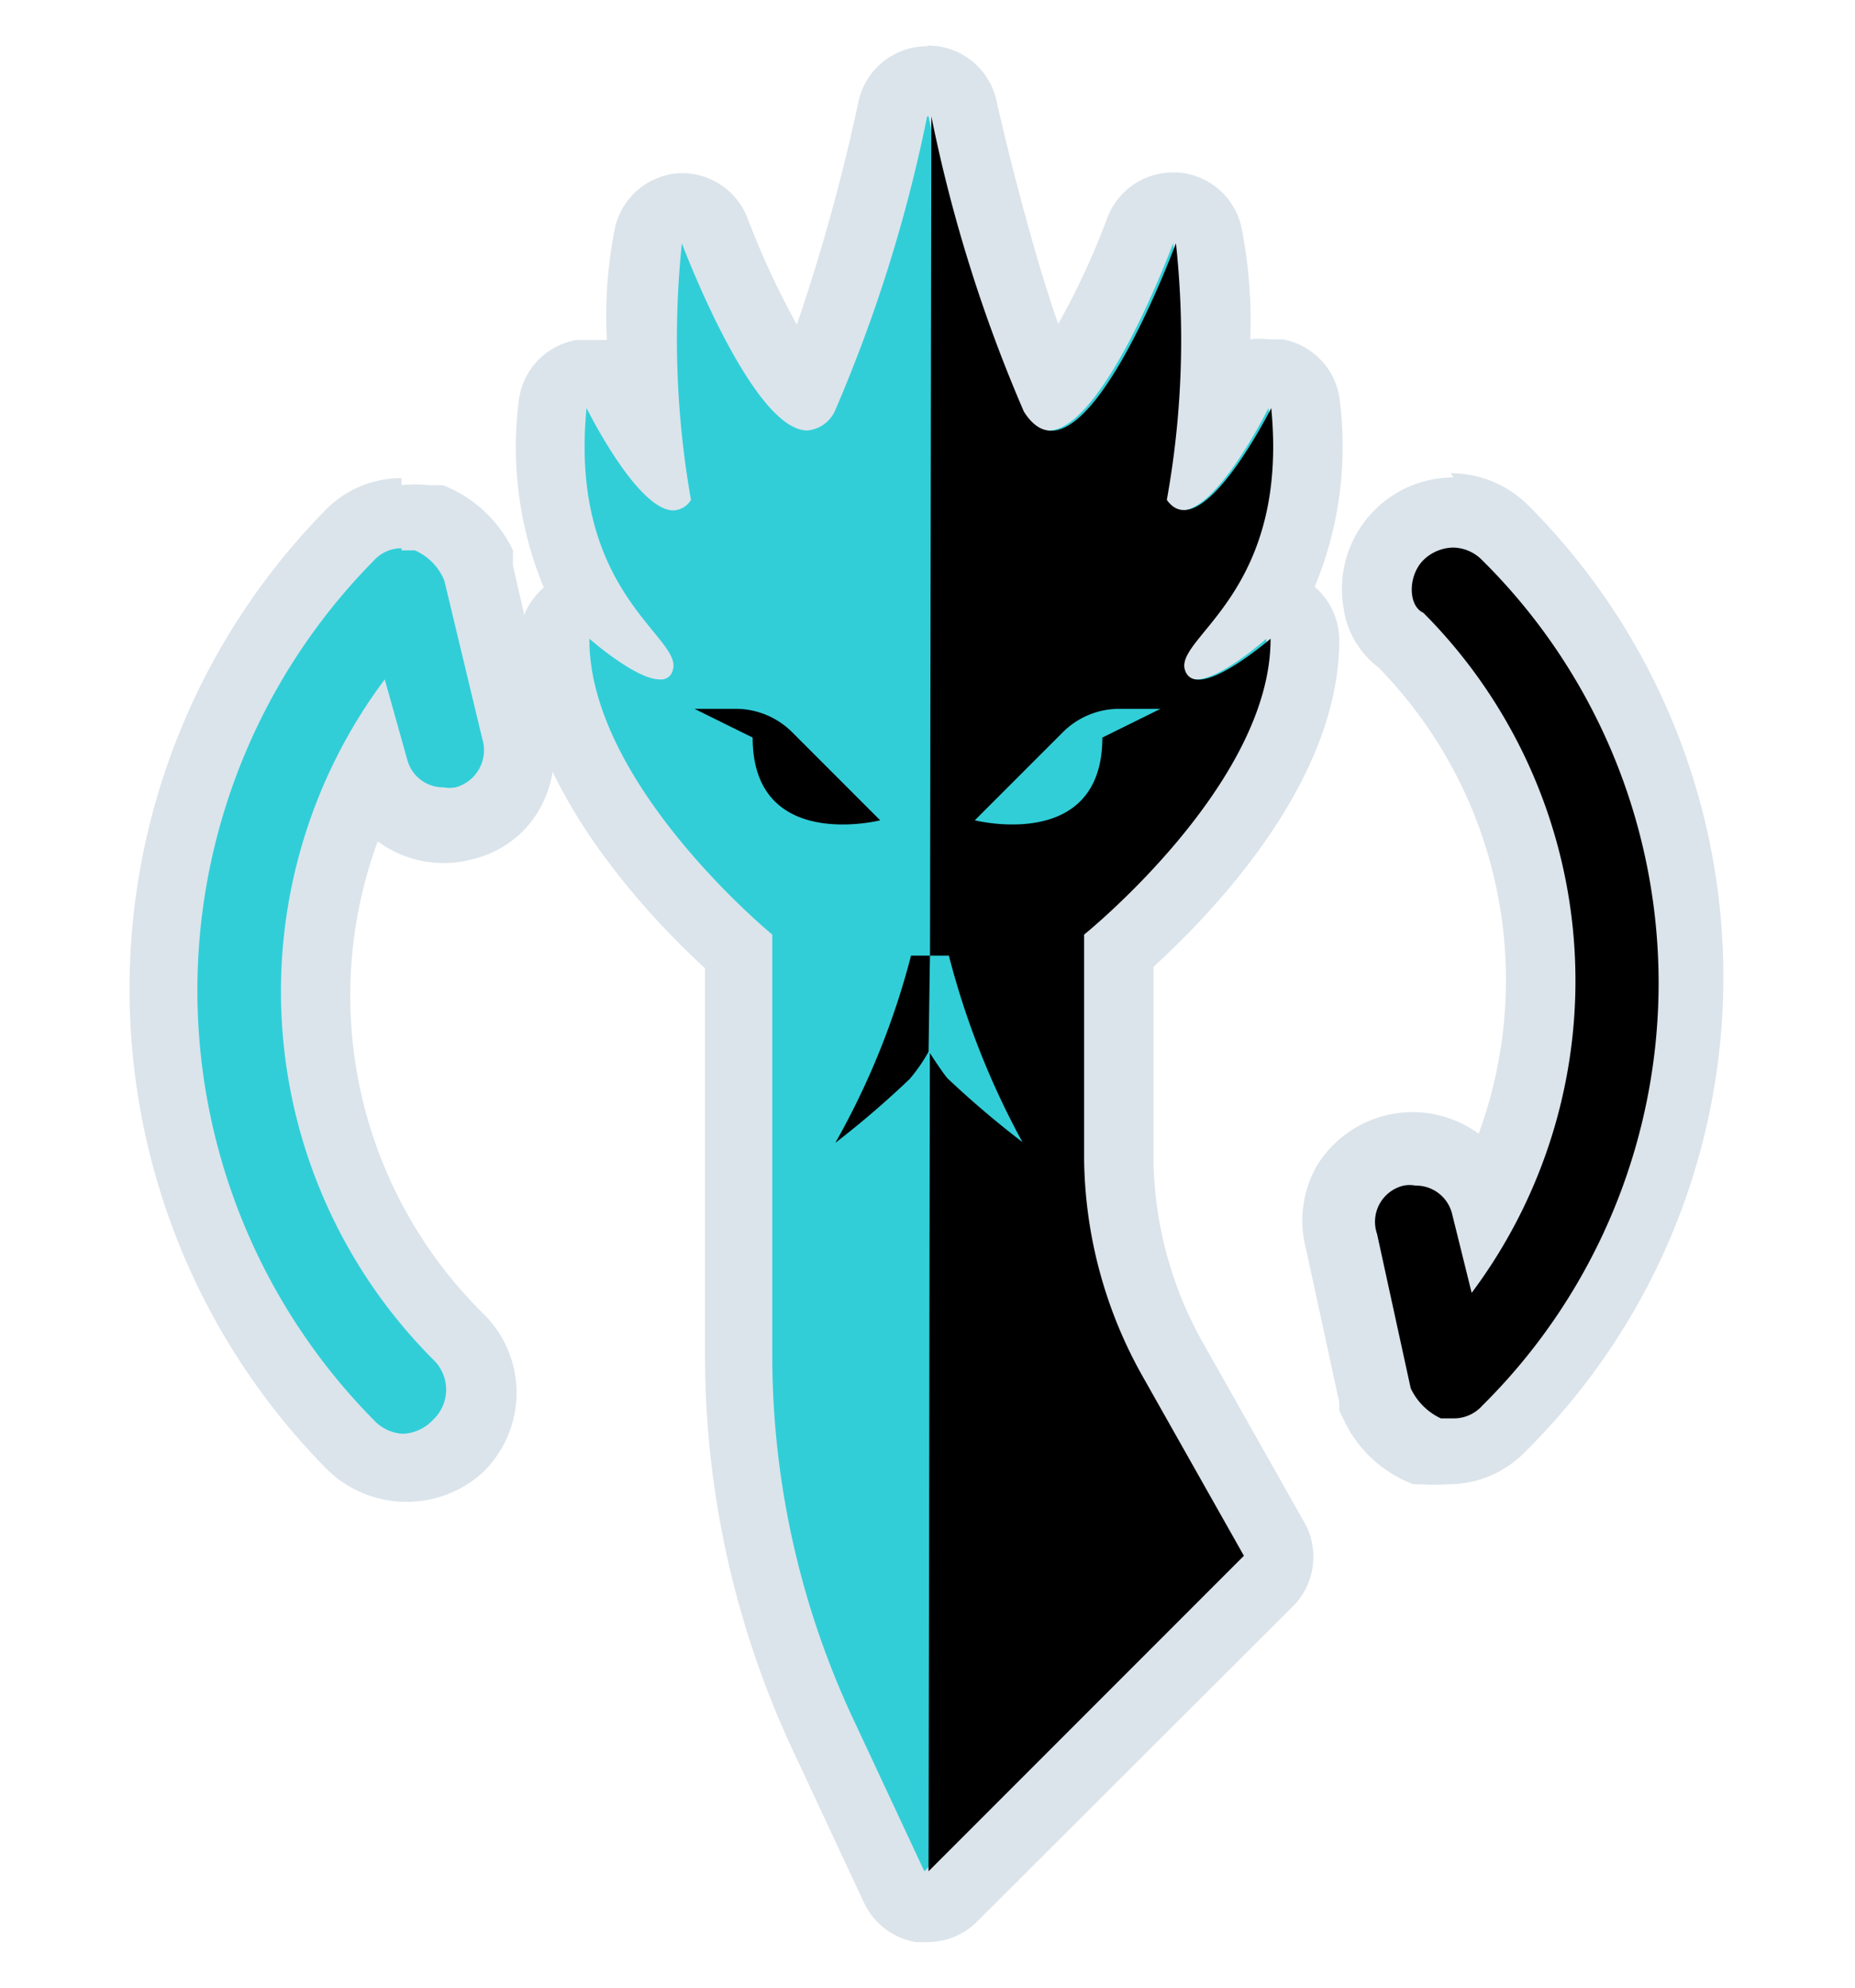 <svg id="Capa_1" data-name="Capa 1" xmlns="http://www.w3.org/2000/svg" viewBox="0 0 26.47 28.35"><defs><style>.cls-1{fill:#31ced8;}.cls-2{fill:#dbe4eb;}</style></defs><title>ssi_icon_tydraDEX</title><path class="cls-1" d="M13.25,27.19h-.09a.5.5,0,0,1-.36-.28l-1-2.15a12.78,12.78,0,0,1-1.22-5.43V13.56C9.92,13,7.9,11.07,7.91,9.11a.49.49,0,0,1,.29-.45.54.54,0,0,1,.21-.05h0A4.53,4.53,0,0,1,7.9,5.77a.5.5,0,0,1,.4-.45h.09a.48.48,0,0,1,.45.28,6.23,6.23,0,0,0,.43.72,9.85,9.85,0,0,1,0-3A.49.49,0,0,1,9.73,3h0a.5.5,0,0,1,.47.32,7.05,7.05,0,0,0,1.27,2.32,20,20,0,0,0,1.27-4.06.49.49,0,0,1,.49-.39.5.5,0,0,1,.49.39A19.72,19.72,0,0,0,15,5.61a6.24,6.24,0,0,0,1.28-2.32A.5.5,0,0,1,16.74,3h0a.5.5,0,0,1,.46.38,10.26,10.26,0,0,1,0,3,7.33,7.33,0,0,0,.42-.73.49.49,0,0,1,.45-.28h.09a.51.51,0,0,1,.41.45,4.47,4.47,0,0,1-.55,2.84h0a.46.46,0,0,1,.2.05.5.5,0,0,1,.3.45c0,2-2,3.89-2.65,4.45l0,3a5.91,5.91,0,0,0,.77,2.85L18.19,22a.5.5,0,0,1-.09.6l-4.5,4.5A.5.5,0,0,1,13.25,27.19Z"/><path class="cls-2" d="M13.25,1.66a21.21,21.21,0,0,0,1.32,4.21.47.47,0,0,0,.39.27c.79,0,1.78-2.67,1.78-2.67a12.8,12.8,0,0,1-.13,3.66.33.33,0,0,0,.25.15c.52,0,1.24-1.46,1.24-1.46.26,2.66-1.39,3.27-1.23,3.74a.19.19,0,0,0,.2.13c.35,0,1-.58,1-.58,0,2.07-2.66,4.22-2.66,4.22l0,3.22a6.45,6.45,0,0,0,.84,3.09l1.44,2.55-4.5,4.5-1-2.14a12.25,12.25,0,0,1-1.17-5.22v-6S8.4,11.18,8.41,9.11c0,0,.66.58,1,.58a.17.17,0,0,0,.19-.13c.16-.47-1.49-1.08-1.23-3.74,0,0,.72,1.46,1.24,1.46a.31.31,0,0,0,.25-.15,13.2,13.2,0,0,1-.13-3.66s1,2.67,1.79,2.67a.48.48,0,0,0,.39-.27,21.21,21.21,0,0,0,1.32-4.21M12.14,16.07s.69-.54.89-.76c.05-.06.15-.21.22-.32a2.44,2.44,0,0,0,.23.32,10.56,10.56,0,0,0,.87.76,9.68,9.68,0,0,1-.87-2.21H13a9.19,9.19,0,0,1-.89,2.21M13.25.66a1,1,0,0,0-1,.79,27.59,27.59,0,0,1-.88,3.18,11.88,11.88,0,0,1-.7-1.51,1,1,0,0,0-.94-.65H9.7a1,1,0,0,0-.92.76,6.32,6.32,0,0,0-.12,1.62l-.27,0H8.22a1,1,0,0,0-.82.89,5.22,5.22,0,0,0,.36,2.64,1,1,0,0,0-.35.75c0,2,1.82,3.92,2.65,4.68v5.54A13.32,13.32,0,0,0,11.33,25l1,2.14a1,1,0,0,0,.74.56h.17a1,1,0,0,0,.7-.29l4.51-4.5a1,1,0,0,0,.16-1.2l-1.44-2.55a5.46,5.46,0,0,1-.71-2.61l0-2.76c.83-.76,2.66-2.64,2.65-4.67a1,1,0,0,0-.35-.75,5.22,5.22,0,0,0,.36-2.64,1,1,0,0,0-.82-.89H18.1a1.09,1.09,0,0,0-.26,0,6.78,6.78,0,0,0-.13-1.62,1,1,0,0,0-.91-.76h-.06a1,1,0,0,0-.94.65,10.64,10.64,0,0,1-.7,1.51c-.31-.88-.67-2.25-.88-3.18a1,1,0,0,0-1-.79Z"/><path d="M13.25,26.69l4.5-4.5-1.44-2.55a6.45,6.45,0,0,1-.84-3.09l0-3.22s2.67-2.15,2.66-4.22c0,0-1.06.92-1.22.45s1.49-1.08,1.23-3.74c0,0-1,2-1.49,1.31a12.8,12.8,0,0,0,.13-3.66s-1.36,3.69-2.17,2.4a21.21,21.21,0,0,1-1.32-4.21"/><path d="M20.69,20.73l-.28,0a1.3,1.3,0,0,1-.77-.7l0-.05-.5-2.26a1,1,0,0,1,.11-.81,1,1,0,0,1,.66-.48.76.76,0,0,1,.27,0,1,1,0,0,1,1,.8l0,.05A6.89,6.89,0,0,0,20,9.14a.87.87,0,0,1-.33-.56,1.09,1.09,0,0,1,1.08-1.27,1.11,1.11,0,0,1,.78.33,9,9,0,0,1-.06,12.76A1,1,0,0,1,20.69,20.73Z"/><path class="cls-2" d="M20.73,7.81a.59.59,0,0,1,.42.18,8.48,8.48,0,0,1,0,12.06.54.54,0,0,1-.41.18l-.18,0a.89.89,0,0,1-.43-.43l-.48-2.2a.53.53,0,0,1,.38-.69.47.47,0,0,1,.17,0,.53.53,0,0,1,.52.4L21,18.44a7.43,7.43,0,0,0-.69-9.7c-.22-.1-.22-.53,0-.75a.62.62,0,0,1,.43-.18m0-1h0a1.59,1.59,0,0,0-1.57,1.85,1.29,1.29,0,0,0,.5.86,6.37,6.37,0,0,1,1.43,6.65,1.6,1.6,0,0,0-2.31.46,1.58,1.58,0,0,0-.15,1.2L19.11,20l0,.12.06.12a1.79,1.79,0,0,0,1,.93l.05,0h.06a2.73,2.73,0,0,0,.38,0,1.53,1.53,0,0,0,1.12-.48,9.52,9.52,0,0,0,.05-13.46,1.57,1.57,0,0,0-1.13-.48Z"/><path class="cls-1" d="M5.75,21A1.1,1.1,0,0,1,5,20.6,9.25,9.25,0,0,1,5,7.68a1,1,0,0,1,.76-.33l.28,0a1.31,1.31,0,0,1,.78.7l0,.05.55,2.3a1,1,0,0,1-.77,1.31.81.81,0,0,1-.27,0h0a1,1,0,0,1-1-.81l0-.05A6.89,6.89,0,0,0,6.54,19,1.13,1.13,0,0,1,5.75,21Z"/><path class="cls-2" d="M5.73,7.85l.19,0a.8.8,0,0,1,.42.43l.54,2.25a.55.55,0,0,1-.38.7.47.47,0,0,1-.17,0,.53.53,0,0,1-.52-.4L5.49,9.69a7.43,7.43,0,0,0,.69,9.7.59.59,0,0,1,0,.86.62.62,0,0,1-.43.2.61.61,0,0,1-.42-.2A8.72,8.72,0,0,1,5.33,8a.53.53,0,0,1,.4-.18m0-1h0a1.51,1.51,0,0,0-1.11.48,9.74,9.74,0,0,0,0,13.61,1.62,1.62,0,0,0,1.14.51A1.61,1.61,0,0,0,6.89,21a1.58,1.58,0,0,0,0-2.27A6.37,6.37,0,0,1,5.39,12a1.58,1.58,0,0,0,1.37.25,1.49,1.49,0,0,0,.94-.71,1.56,1.56,0,0,0,.14-1.21L7.32,8.07l0-.11,0-.11a1.86,1.86,0,0,0-1-.93l-.06,0H6.11a1.69,1.69,0,0,0-.38,0Z"/><path d="M10.74,10.52l-.83-.41h.59a1.14,1.14,0,0,1,.8.33l1.26,1.26S10.74,12.16,10.74,10.52Z"/><path class="cls-1" d="M13.52,15.38c-.06-.07-.18-.25-.27-.39a2.35,2.35,0,0,1-.27.39,13.25,13.25,0,0,1-1.06.91A11,11,0,0,0,13,13.63h.54a11.55,11.55,0,0,0,1.05,2.66A13.56,13.56,0,0,1,13.52,15.38Z"/><path class="cls-1" d="M15.73,10.52c0,1.64-1.82,1.18-1.82,1.18l1.26-1.26a1.14,1.14,0,0,1,.81-.33h.58Z"/><path d="M13.25,15a2.35,2.35,0,0,1-.27.39,13.25,13.25,0,0,1-1.06.91A11,11,0,0,0,13,13.63h.27"/></svg>